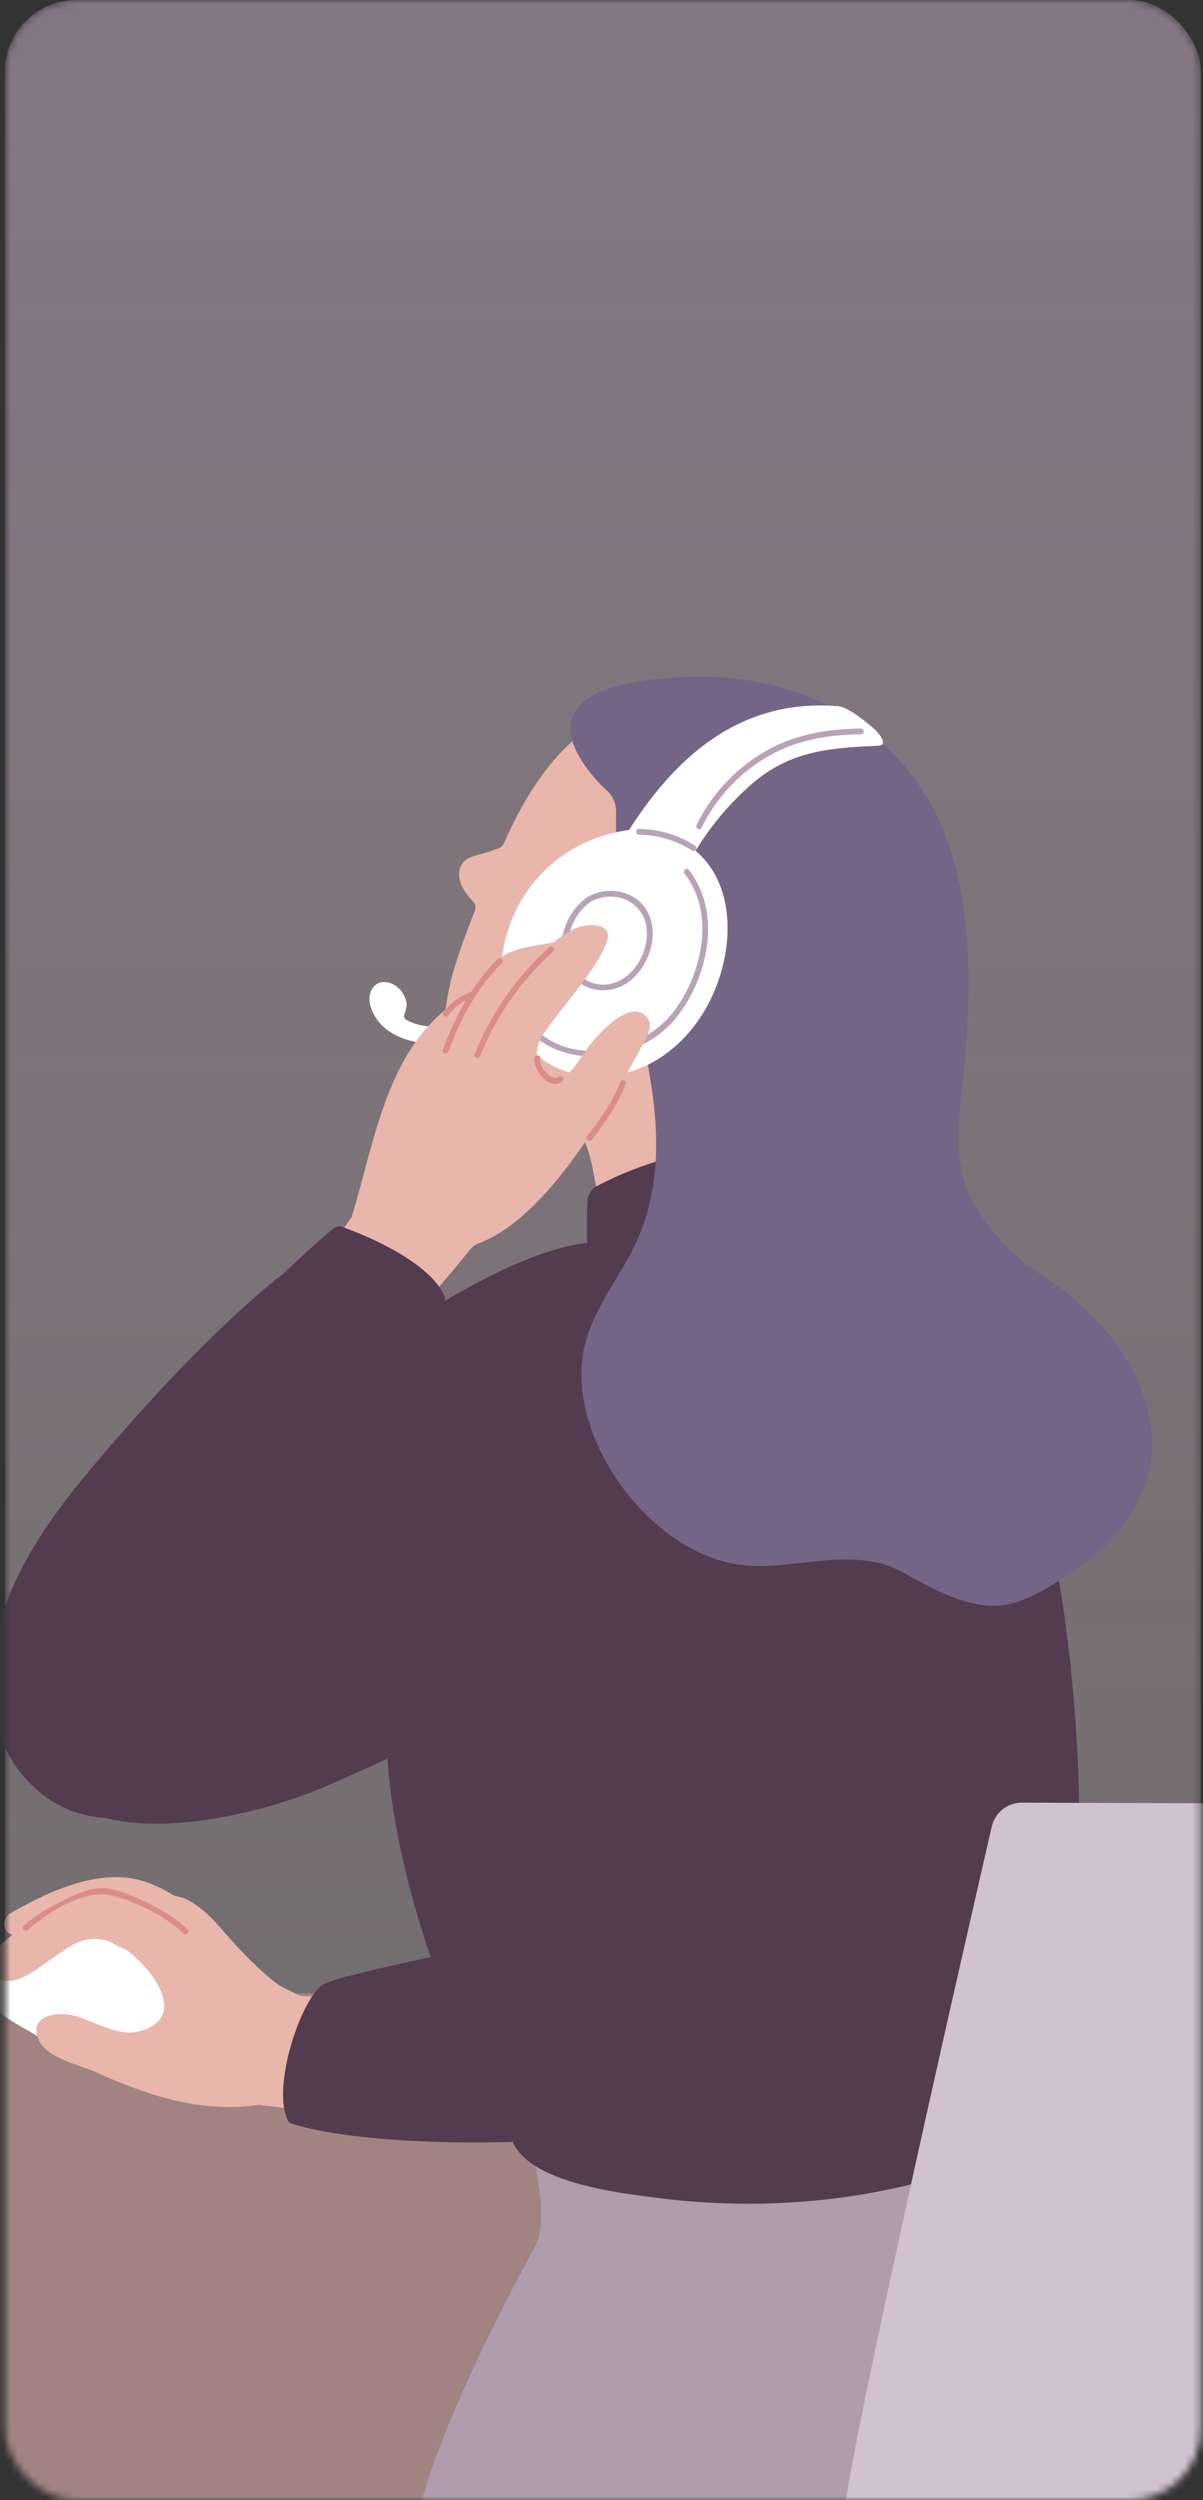 <svg width="169" height="351" viewBox="0 0 169 351" fill="none" xmlns="http://www.w3.org/2000/svg">
<rect x="0" y="0" width="169" height="351" fill="#333333" stroke="none"/>
<mask id="mask0_701_5763" style="mask-type:alpha" maskUnits="userSpaceOnUse" x="0" y="0" width="169" height="351">
<rect x="0.696" width="168" height="351" rx="10" fill="#DEDEDE"/>
</mask>
<g mask="url(#mask0_701_5763)">
<rect x="0.696" width="168" height="351" rx="10" fill="url(#paint0_linear_701_5763)"/>
<g clip-path="url(#clip0_701_5763)">
<path d="M-236.609 281.158L225.86 279C227.003 278.997 228.099 279.495 228.875 280.374L285.302 343.969C287.669 346.656 285.877 350.969 282.383 351H-199.94C-201.36 351.011 -202.685 350.251 -203.435 348.995L-240.011 287.558C-241.673 284.764 -239.763 281.169 -236.609 281.158Z" fill="#A18481"/>
</g>
<path d="M31.128 278.922C28.061 271.499 19.942 268.585 12.067 269.56C8.15 270.044 4.104 271.31 1.201 274.014C-0.954 276.018 -3.043 279.356 -0.636 281.927C0.818 283.482 3.149 284.561 4.958 285.684C7.136 287.035 9.366 288.327 11.705 289.406C15.981 291.378 20.949 293.033 25.759 292.562C33.249 291.828 33.369 284.522 31.193 279.078C31.171 279.026 31.149 278.972 31.128 278.92V278.922Z" fill="white"/>
<path d="M37.638 278.755C37.514 278.561 39.403 278.85 39.212 278.711C36.168 276.503 33.127 273.137 31.006 270.683C30.055 269.582 29.029 268.529 27.852 267.669C27.281 267.254 26.68 266.878 26.044 266.574C25.57 266.348 24.356 266.196 24.024 265.864C22.947 265.241 21.852 264.704 20.736 264.296C14.363 261.959 6.907 265.473 1.422 268.631C0.432 269.202 0.234 271.004 1.422 271.517C6.106 273.538 11.726 269.782 16.675 270.018C23.455 270.344 38.096 279.465 37.64 278.755H37.638Z" fill="#E8B6AB"/>
<path d="M53.389 279.828C50.088 280.24 45.501 280.486 42.22 280.199C38.32 278.442 34.761 276.184 31.332 273.63C27.933 271.098 23.82 268.576 20.063 266.563C13.75 263.18 10.31 265.71 5.157 269.137C3.774 270.055 -2.198 274.142 -1.855 276.064C-1.492 278.092 0.903 278.399 2.538 277.854C5.225 276.961 9.029 273.137 11.735 272.418C13.181 272.034 14.532 272.223 15.803 272.737C15.879 272.987 17.566 273.606 17.835 273.803C22.046 276.937 26.524 283.775 19.088 285.274C16.358 285.823 12.895 283.593 10.284 282.952C7.698 282.318 3.698 283.148 5.585 286.664C6.834 288.989 11.244 289.904 13.516 290.933C20.376 294.045 27.418 296.395 34.96 295.674C35.436 295.628 35.911 295.572 36.385 295.498C41.942 296.353 46.526 296.086 52.235 297.053C53.834 297.324 54.691 279.66 53.389 279.823V279.828Z" fill="#E8B6AB"/>
<path d="M145.631 280.176C145.853 279.54 145.69 278.747 145.136 278.48C144.761 278.12 144.174 278.159 143.74 278.478C120.187 280.708 96.751 284.233 73.504 289.054C72.325 289.297 72.479 290.95 73.33 291.473C74.155 298.055 75.017 302.172 75.941 308.739C75.99 311.002 76.218 313.467 75.176 315.387C61.343 340.84 59.491 350.738 59.065 351.607C58.735 352.278 58.987 353.42 59.769 353.552C68.724 355.09 100.117 355.136 110.226 354.886C120.065 354.645 146.166 354.382 153.091 353.72C155.078 353.529 148.904 300.044 145.631 280.176Z" fill="#AF9CAF"/>
<path d="M124.891 141.427C120.091 145.097 113.283 145.976 107.361 145.898C104.671 146.463 102.037 147.201 99.479 148.298C95.934 149.82 83.252 159.646 80.271 157.192C78.051 155.364 76.043 155.153 70.592 153.123C68.279 152.267 64.483 151.225 63.156 148.958C61.667 146.424 62.396 143.249 62.781 140.528C63.063 138.536 63.589 136.575 64.216 134.653C64.546 133.641 64.898 132.645 65.258 131.657C65.493 131.02 65.73 130.395 65.964 129.774C66.216 129.122 66.466 128.48 66.718 127.845C66.889 127.407 66.796 126.912 66.466 126.575C65.102 125.172 63.949 123.272 64.763 121.557C65.382 120.262 66.913 120.121 68.136 119.745C68.779 119.55 69.406 119.331 70.034 119.094C70.364 118.968 70.629 118.718 70.772 118.397C71.024 117.856 71.274 117.315 71.532 116.766C74.551 110.312 79.313 103.189 86.238 100.288C106.786 91.693 126.849 107.504 129.477 128.13C130.129 133.205 129.123 138.184 124.888 141.431L124.891 141.427Z" fill="#E8B6AB"/>
<path d="M74.722 154.37C80.088 154.819 82.39 159.617 83.185 163.716C85.752 176.95 87.027 180.97 83.328 184.431C82.738 184.197 83.949 184.72 83.328 184.431C84.855 185.042 86.358 185.693 87.945 186.13C91.533 187.111 95.309 187.32 99.007 187.083C105.746 186.651 113.902 183.967 119.77 180.514C118.269 173.979 116.03 167.154 114.866 160.39C114.135 156.146 113.581 154.713 116.065 150.848C118.458 147.125 124.769 143.521 127.848 138.109C128.293 137.325 72.824 154.211 74.72 154.37H74.722Z" fill="#E8B6AB"/>
<path d="M90.738 142.662C88.384 140.285 84.076 145.149 82.744 146.867C81.624 148.313 80.336 150.988 78.431 151.566C75.276 152.522 74.787 148.089 75.925 145.879C77.424 142.971 83.737 136.562 85.259 132.161C86.147 129.589 82.638 129.526 80.835 130.347C79.713 130.858 78.686 131.576 77.715 132.363C77.658 132.347 77.6 132.343 77.532 132.356C75.066 132.838 72.134 132.99 70.112 134.634C68.955 135.577 67.949 136.808 67.015 138.085C66.494 138.578 65.988 139.129 65.497 139.757C65.482 139.774 65.471 139.794 65.456 139.811C54.566 145.989 52.839 159.579 49.471 170.672C49.458 170.715 49.465 170.75 49.46 170.791C47.408 174.003 44.283 176.533 42.157 179.716C42.059 179.862 42.022 180.005 42.027 180.138C41.751 180.548 41.818 181.187 42.435 181.321C48.281 182.581 53.256 183.25 59.234 183.38C59.495 183.386 64.516 177.28 66.101 175.345C66.414 174.963 66.829 174.691 67.291 174.518C77.04 170.856 85.73 155.147 90.243 146.719C90.886 145.52 91.926 143.863 90.738 142.662Z" fill="#E8B6AB"/>
<path d="M62.435 182.704C62.533 182.428 62.533 182.109 62.372 181.781C59.868 176.663 50.24 173.01 48.009 172.224C47.666 172.102 47.291 172.154 46.997 172.372C45.508 173.47 41.484 177.214 39.768 178.86C39.62 178.904 29.249 186.689 13.299 205.577C6.139 214.058 -0.226 223.109 -1.269 234.425C-2.211 244.666 4.538 254.64 14.829 255.235C25.837 255.874 34.617 245.806 39.909 236.751C40.02 236.56 40.068 236.373 40.072 236.193C50.696 223.689 57.914 207.756 56.672 191.104C56.667 191.047 56.654 190.997 56.644 190.945C58.726 188.735 60.683 186.424 62.535 184.018C62.922 183.516 62.785 183.023 62.433 182.702L62.435 182.704Z" fill="#533B50"/>
<path d="M97.934 294.27C96.225 288.857 90.868 268.446 85.3 269.618C71.046 272.617 49.464 276.78 45.618 278.494C42.526 279.873 37.998 293.007 40.478 297.736C40.637 298.019 40.941 298.14 41.364 298.266C53.056 301.747 82.736 301.864 103.405 297.059C104.245 296.863 98.204 295.132 97.932 294.27H97.934Z" fill="#533B50"/>
<path d="M136.997 189.204C131.966 183.104 124.461 175.797 118.734 170.411C117.611 165.193 116.083 159.712 115.579 159.755C115.399 159.477 115.086 159.295 114.636 159.336C103.909 160.313 93.081 161.486 83.472 166.728C83.098 166.932 82.566 168.007 82.547 168.35C82.44 170.394 82.423 172.437 82.473 174.481C73.967 188.613 54.442 229.633 54.305 242.586C54.17 255.223 58.926 276.852 72.253 301.165C75.235 306.605 87.318 307.919 92.425 308.575C105.585 310.266 119.503 309.346 132.239 305.498C136.554 304.192 147.66 299.741 148.793 293.714C154.935 261.036 151.356 206.609 137 189.204H136.997Z" fill="#533B50"/>
<path d="M96.501 179.189C95.887 176.34 94.629 174.042 92.147 173.117C92.128 172.413 83.37 174.381 82.473 174.483C62.082 176.791 21.757 213.111 14.28 220.438C7.904 226.688 2.658 233.522 3.913 243.305C6.371 262.463 34.717 255.573 45.651 250.841C54.147 247.166 64.049 242.374 72.319 238.235C76.56 236.111 78.577 232.992 82.983 231.233C86.31 229.904 89.843 226.289 92.451 223.663C95.557 220.538 96.154 215.798 96.758 211.648C97.548 206.227 97.937 200.751 97.885 195.274C97.833 189.969 97.624 184.398 96.501 179.191V179.189Z" fill="#533B50"/>
<path d="M161.704 200.385C160.62 191.71 153.984 183.959 146.78 179.308C142.546 176.574 139.095 173.028 136.632 168.624C133.314 162.684 135.091 154.938 135.597 148.462C136.559 136.16 136.635 122.028 129.781 111.241C123.935 102.04 114.419 96.609 103.574 95.287C101.807 95.072 100.024 94.98 98.243 95.004C91.567 95.093 77.048 95.951 80.744 104.989C81.541 106.941 83.682 109.606 85.185 110.918C86.088 111.708 86.579 112.866 86.56 114.086C86.46 120.423 86.957 126.781 87.867 133.051C88.957 140.573 91.09 147.933 91.897 155.496C92.681 162.838 91.952 170.013 88.299 176.55C85.758 181.097 82.451 185.425 81.806 190.746C80.388 202.455 90.699 216.592 102.132 219.352C110.274 221.315 118.999 216.512 126.765 220.72C130.55 222.772 134.626 225.181 139.034 225.426C143.158 225.656 146.802 223.129 150.155 221.046C157.304 216.605 162.811 209.259 161.704 200.39V200.385Z" fill="#746587"/>
<path d="M117.368 99.158C117.257 99.13 117.14 99.11 117.016 99.102C102.905 98.283 93.756 107.345 87.046 118.672C86.968 118.802 86.918 118.933 86.881 119.059C86.193 119.697 86.004 120.968 87.037 121.636C88.165 122.366 87.47 120.872 88.731 121.259C90.223 121.717 91.613 122.368 92.959 123.154C93.3 123.354 93.635 123.406 93.941 123.361C94.601 123.678 95.422 123.584 95.854 122.742C98.377 117.808 101.689 113.369 105.941 109.784C111.194 105.356 116.749 104.967 123.377 104.683C124.949 104.615 123.312 102.789 122.847 102.381C119.016 99.017 117.74 99.093 117.37 99.156L117.368 99.158Z" fill="white"/>
<path d="M122.845 102.384C119.014 99.02 117.737 99.096 117.368 99.159C117.257 99.131 117.14 99.111 117.016 99.103C110.615 98.731 105.24 100.401 100.647 103.387C102.128 104.293 103.516 105.368 104.971 106.321C105.976 106.979 106.936 107.648 107.844 108.367C112.541 105.272 117.544 104.935 123.377 104.686C124.949 104.618 123.312 102.792 122.847 102.386L122.845 102.384Z" fill="white"/>
<path d="M92.41 116.755C91.133 116.412 89.732 116.321 88.227 116.538C79.098 117.854 72.499 124.321 70.744 132.944C69.122 140.912 73.387 151.307 84.308 151.116C91.683 150.988 97.459 145.778 100.219 139.476C103.965 130.922 103.001 119.597 92.41 116.755Z" fill="white"/>
<path d="M75.141 136.788C72.436 139.472 69.591 142.143 65.94 143.455C63.604 144.293 59.634 144.636 57.087 143.181C56.796 143.016 56.657 142.643 56.817 142.352C56.948 142.113 57.026 141.844 57.03 141.548C57.106 141.368 57.147 141.164 57.121 140.931C56.974 139.585 55.964 138.33 54.644 137.965C52.878 137.476 51.768 138.899 51.914 140.558C52.016 141.713 53.375 146.829 62.357 146.56C68.192 146.384 72.755 142.473 76.705 138.554C77.775 137.492 76.227 135.72 75.148 136.79L75.141 136.788Z" fill="white"/>
<path d="M96.173 122.662C100.471 128.143 98.68 136.367 94.925 141.639C90.842 147.372 81.53 149.761 75.745 144.999C75.346 144.669 74.768 145.24 75.172 145.572C81.074 150.43 90.681 148.46 95.155 142.684C99.516 137.053 101.442 128.075 96.747 122.091C96.425 121.68 95.854 122.258 96.173 122.664V122.662Z" fill="#B8A3B6"/>
<path d="M83.068 126.551C86.416 124.805 90.421 126.555 90.842 130.377C91.077 132.505 90.219 134.788 88.781 136.349C87.148 138.121 84.684 138.846 82.466 137.661C78.086 135.317 79.513 128.881 83.068 126.551C83.502 126.266 83.096 125.565 82.66 125.851C79.035 128.227 77.435 133.839 80.644 137.268C82.868 139.643 86.477 139.541 88.825 137.443C91.031 135.474 92.26 132.09 91.435 129.194C90.332 125.319 86.034 124.092 82.657 125.851C82.195 126.093 82.603 126.792 83.066 126.551H83.068Z" fill="#B8A3B6"/>
<path d="M90.738 142.662C88.384 140.285 84.075 145.149 82.744 146.867C81.624 148.313 80.336 150.988 78.431 151.566C75.276 152.522 74.787 148.089 75.925 145.879C77.424 142.971 83.737 136.562 85.259 132.161C86.147 129.589 82.638 129.526 80.835 130.347C79.713 130.858 78.686 131.576 77.715 132.363C77.658 132.347 77.6 132.343 77.532 132.356C75.065 132.838 72.134 132.99 70.112 134.634C68.954 135.577 67.949 136.808 67.015 138.085C66.494 138.578 65.988 139.129 65.497 139.757C65.482 139.774 65.471 139.794 65.456 139.811C54.566 145.989 52.839 159.579 49.471 170.672C49.458 170.715 49.464 170.75 49.46 170.791C49.308 171.03 49.139 171.26 48.974 171.493C53.521 174.283 58.511 176.285 63.198 178.863C64.364 177.462 65.489 176.092 66.101 175.345C66.414 174.963 66.829 174.691 67.291 174.518C77.039 170.856 85.73 155.147 90.243 146.719C90.885 145.52 91.926 143.863 90.738 142.662Z" fill="#E8B6AB"/>
<path d="M75.083 148.56C74.87 150.252 77.302 153.329 79.039 151.744C79.426 151.392 78.85 150.821 78.466 151.171C77.86 151.722 77.033 150.921 76.629 150.487C76.125 149.944 75.797 149.312 75.893 148.56C75.958 148.043 75.146 148.048 75.083 148.56Z" fill="#DC8C87"/>
<path d="M77.154 132.998C72.538 137.161 69.004 142.241 66.677 148.002C66.481 148.486 67.265 148.695 67.458 148.217C69.734 142.593 73.224 137.633 77.73 133.57C78.119 133.22 77.543 132.649 77.157 132.996L77.154 132.998Z" fill="#DC8C87"/>
<path d="M69.929 134.626C66.359 138.167 63.949 142.717 62.199 147.39C62.016 147.879 62.798 148.089 62.98 147.605C64.681 143.069 67.039 138.636 70.503 135.197C70.874 134.83 70.301 134.256 69.929 134.623V134.626Z" fill="#DC8C87"/>
<path d="M66.207 139.236C64.614 139.798 63.295 140.78 62.292 142.137C61.982 142.556 62.685 142.962 62.991 142.545C63.86 141.37 65.046 140.502 66.422 140.015C66.911 139.844 66.701 139.06 66.207 139.233V139.236Z" fill="#DC8C87"/>
<path d="M87.137 151.918C86.071 154.773 84.26 157.195 82.423 159.597C82.106 160.011 82.809 160.415 83.122 160.005C85.005 157.542 86.825 155.06 87.917 152.133C88.099 151.644 87.317 151.431 87.135 151.918H87.137Z" fill="#DC8C87"/>
<path d="M97.648 118.718C95.257 117.206 92.597 116.418 89.769 116.375C89.248 116.366 89.248 117.176 89.769 117.185C92.469 117.226 94.957 117.975 97.238 119.417C97.681 119.697 98.087 118.996 97.646 118.718H97.648Z" fill="#B8A3B6"/>
<path d="M98.555 116.228C100.53 112.175 103.594 108.792 107.453 106.451C111.637 103.91 116.115 103.159 120.94 103.089C121.462 103.083 121.464 102.271 120.94 102.279C115.976 102.351 111.346 103.137 107.042 105.752C103.072 108.162 99.889 111.648 97.854 115.819C97.626 116.286 98.325 116.699 98.553 116.228H98.555Z" fill="#B8A3B6"/>
<path d="M26.369 270.878C24.812 269.425 23.014 268.261 21.105 267.323C19.253 266.413 17.016 265.368 14.96 265.121C12.973 264.882 11.068 265.733 9.325 266.578C7.177 267.616 5.136 268.802 3.324 270.363C2.929 270.704 3.505 271.275 3.898 270.936C6.806 268.426 11.941 265.062 15.911 266.165C19.475 267.158 23.079 268.915 25.796 271.451C26.176 271.807 26.752 271.234 26.369 270.878Z" fill="#DC8C87"/>
<path d="M118.589 354.682C116.81 354.715 135.245 274.166 139.316 256.463C139.777 254.463 141.542 253.06 143.571 253.077L235.073 253.399C237.677 253.418 239.677 255.744 239.338 258.356L221.049 348.723C220.771 350.862 219.001 352.48 216.871 352.539L118.589 354.682Z" fill="#D0C2CF"/>
</g>
<defs>
<linearGradient id="paint0_linear_701_5763" x1="84.696" y1="0" x2="84.696" y2="351" gradientUnits="userSpaceOnUse">
<stop stop-color="#B8A3B6" stop-opacity="0.61"/>
<stop offset="1" stop-color="#D9CECD" stop-opacity="0.35"/>
</linearGradient>
<clipPath id="clip0_701_5763">
<rect width="527" height="72" fill="white" transform="translate(-240.624 279)"/>
</clipPath>
</defs>
</svg>
